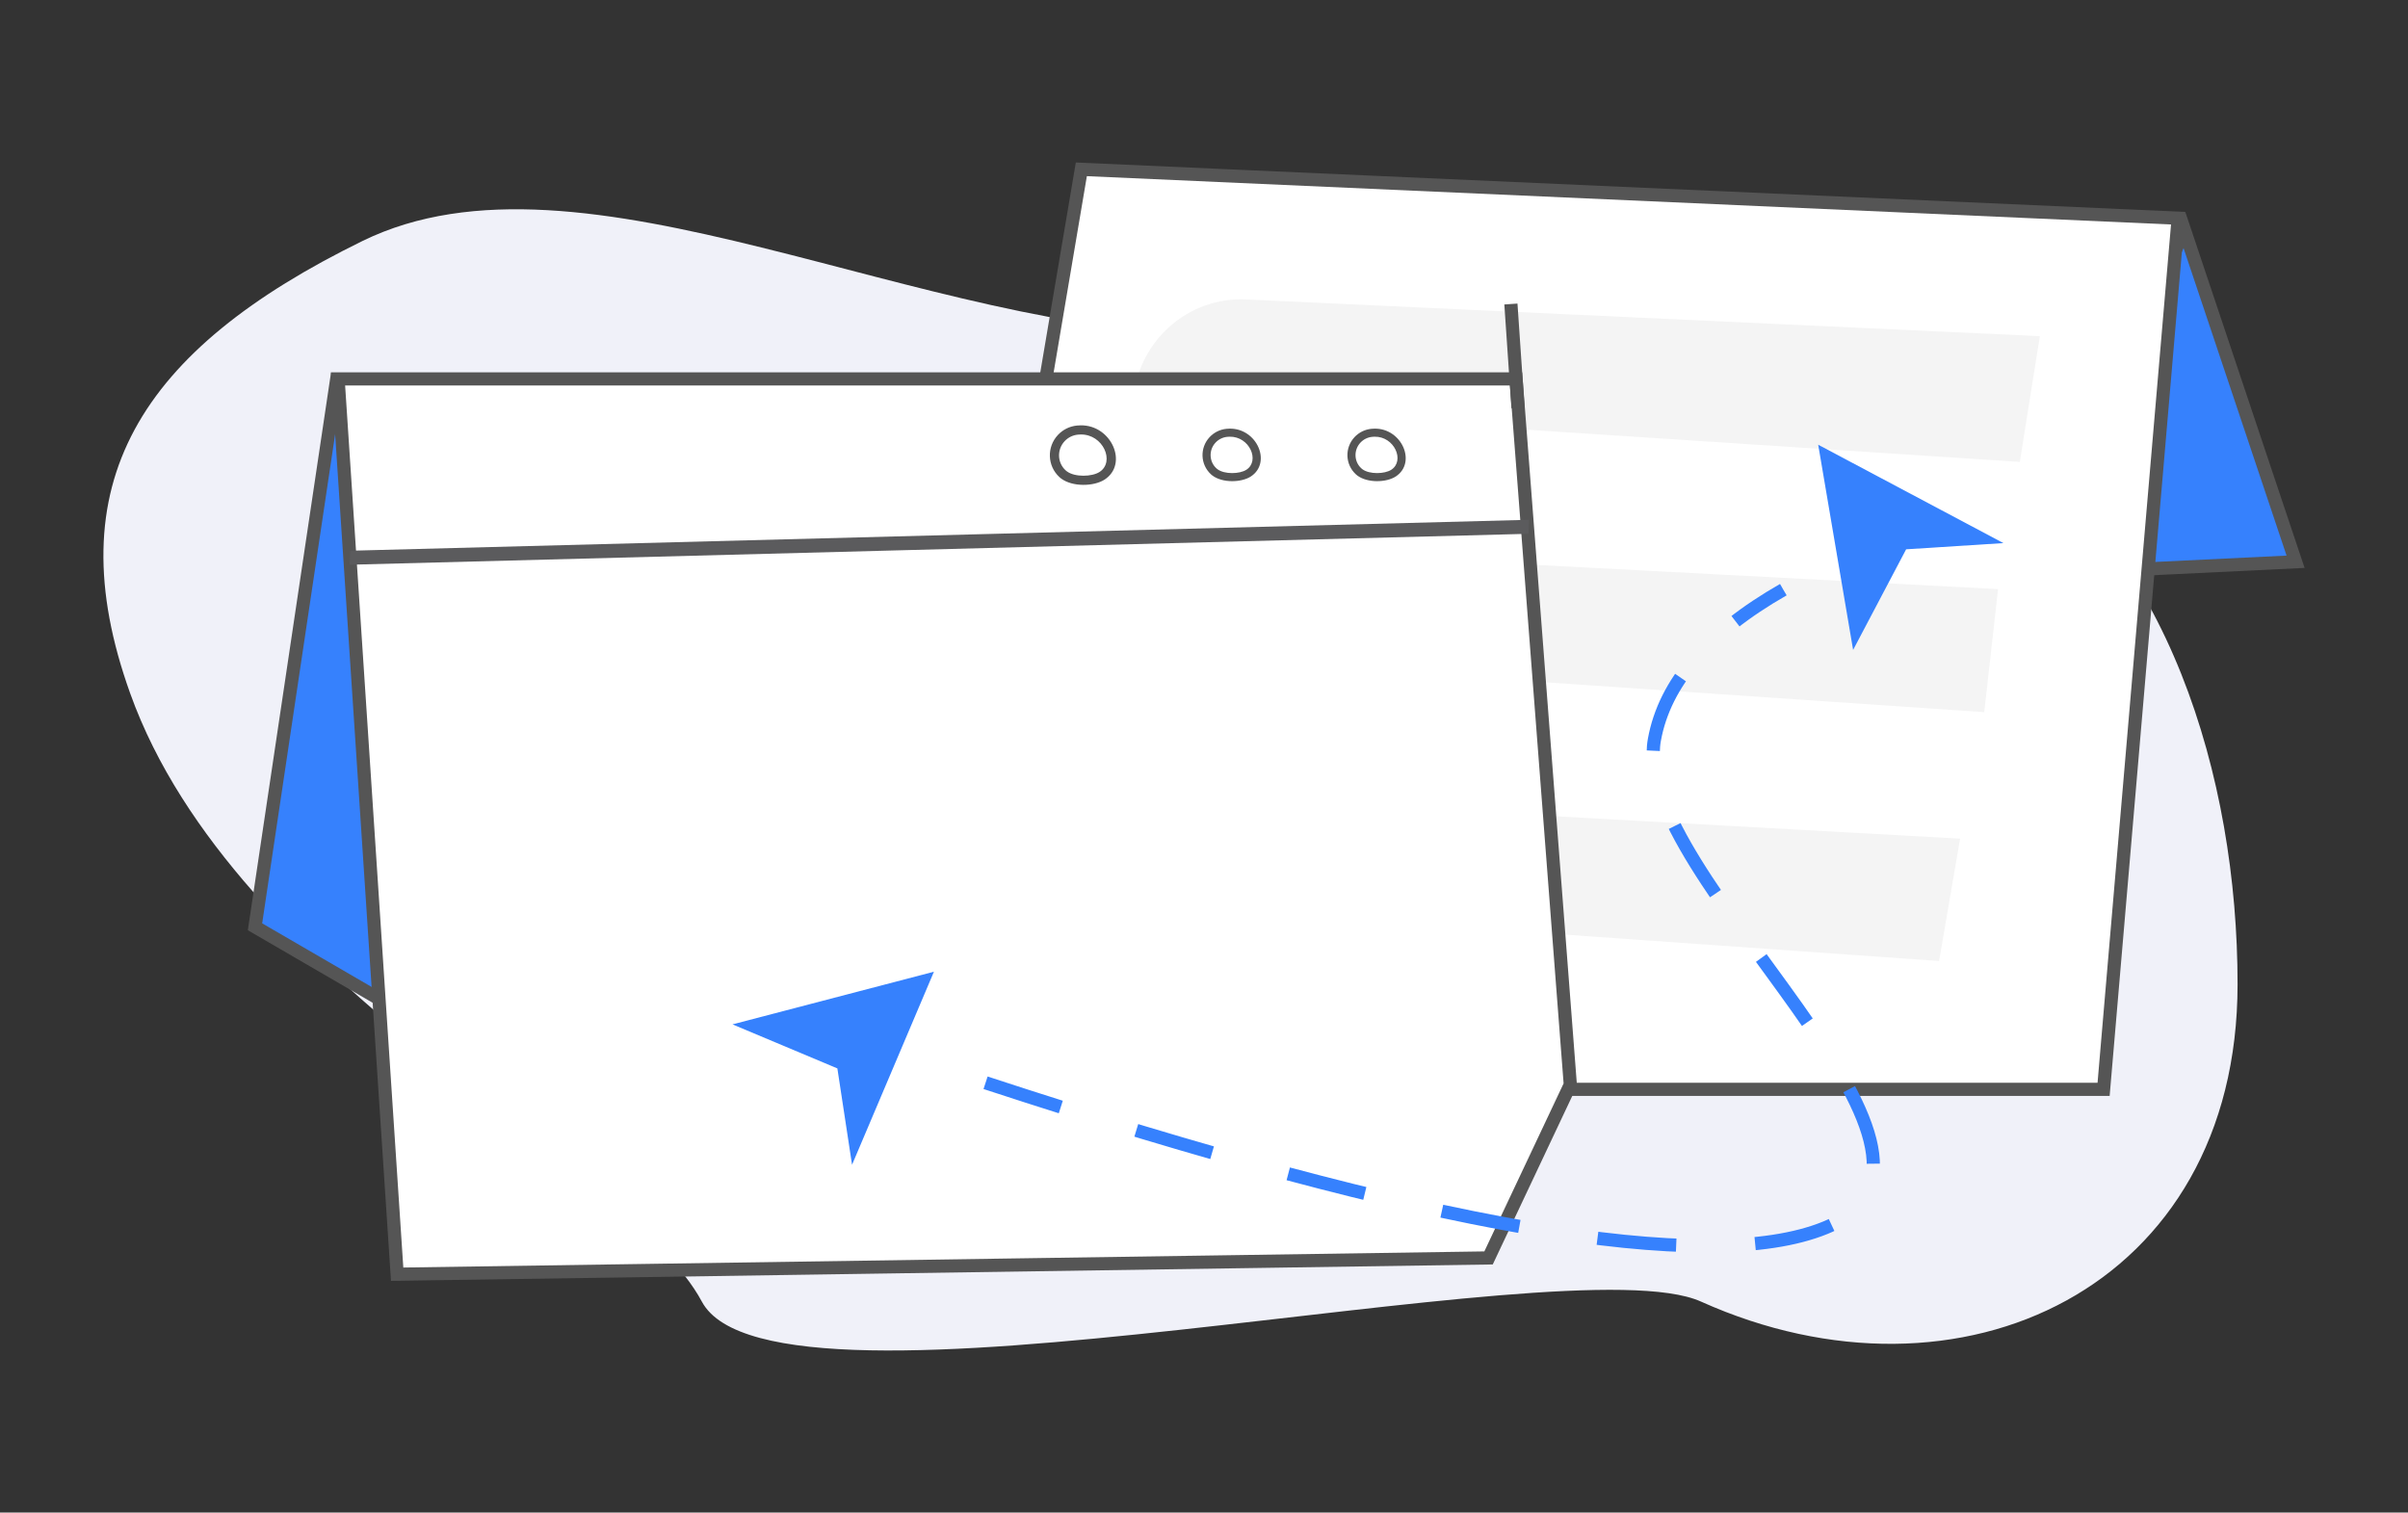 <svg xmlns:xlink="http://www.w3.org/1999/xlink" xmlns="http://www.w3.org/2000/svg" version="1.1" viewBox="0 0 1630 1024" height="1024px" width="1630px">
    <rect x="0" y="0" width="1630" height="1024" fill="#333333" stroke="none"/>
    <title>缺省页-无协作</title>
    <g fill-rule="evenodd" fill="none" stroke-width="1" stroke="none" id="页面-1">
        <g transform="translate(70, 110)" id="编组-11">
            <path fill="#F0F1F9" id="椭圆形备份-17" d="M405.068,771.146 C454.075,862.894 991.285,730.657 1081.371,771.146 C1256.815,850 1444.631,761.959 1444.631,556.325 C1444.631,415.653 1397.131,260.169 1282.219,186.425 C1161.536,108.978 968.358,116.797 757.497,116.797 C552.766,116.797 324.511,-19.897 175.331,53.164 C24.563,127.002 -32.701,217.708 18.111,359.38 C88.748,556.325 356.061,679.398 405.068,771.146 Z"></path>
            <path fill="#3681FD" stroke-width="8.916" stroke="#555555" id="路径-25" d="M1408.672,45.723 L1483.902,270.304 L1304.273,278.986 L1408.672,45.723 Z"></path>
            <path transform="translate(205.329, 371.985) scale(-1, 1) translate(-205.329, -371.985)" fill="#3681FD" stroke-width="8.916" stroke="#555555" id="路径-25备份" d="M253.958,154.783 L308.038,517.432 L173.888,595.386 L102.692,400.197 L253.958,154.783 Z"></path>
            <path fill="#FFFFFF" stroke-width="8.916" stroke="#555555" id="矩形备份-11" d="M661.975,4.629 L1404.433,37.72 L1359.096,567.313 L1353.945,627.485 L556.542,627.485 L661.975,4.629 Z"></path>
            <path fill-rule="nonzero" fill="#F4F4F4" id="路径备份-2" d="M773.997,262.152 L1282.497,288.832 L1273.155,372.127 L696.736,332.908 C697.756,313.067 706.475,294.455 720.97,281.18 C735.465,267.905 754.545,261.059 773.997,262.152 Z"></path>
            <path fill-rule="nonzero" fill="#F4F4F4" id="路径备份-12" d="M773.997,92.75 L1310.797,117.569 L1297.239,202.717 L696.736,163.506 C697.756,143.664 706.475,125.052 720.97,111.777 C735.465,98.502 754.545,91.656 773.997,92.75 Z"></path>
            <path fill-rule="nonzero" fill="#F4F4F4" id="路径备份-3" d="M754.053,429.952 L1256.815,457.755 L1242.591,540.595 L676.793,500.708 C677.812,480.867 686.532,462.255 701.027,448.98 C715.522,435.705 734.601,428.859 754.053,429.952 Z"></path>
            <path fill="#FFFFFF" stroke-width="8.916" stroke="#555555" id="矩形" d="M956.231,146.512 L992.953,624.318 L937.618,741.608 L198.836,752.629 L158.852,146.512 L956.231,146.512 Z"></path>
            <line stroke-width="8.916" stroke="#555555" id="路径-23备份-2" y2="166.085" x2="957.543" y1="95.817" x1="952.745"></line>
            <path stroke-dasharray="53.496,53.496" stroke-width="8.916" stroke="#3681FD" id="路径-26" d="M597.143,623.027 C896.089,721.167 1085.576,753.88 1165.604,721.167 C1285.646,672.097 1033.161,482.895 1049.881,390.78 C1056.856,352.348 1085.939,318.49 1137.129,289.207"></path>
            <polygon points="423.22 597.421 548.066 532.012 523.453 671.817 499.101 610.499" transform="translate(485.643, 601.914) rotate(13) translate(-485.643, -601.914)" fill="#3681FD" id="路径-27"></polygon>
            <polygon points="1145.547 267.525 1270.369 202.117 1245.772 341.941 1221.418 280.611" transform="translate(1207.958, 272.029) rotate(-72) translate(-1207.958, -272.029)" fill="#3681FD" id="路径-27备份"></polygon>
            <polygon points="167.025 262.842 965.002 241.894 964.645 251.377 166.667 272.324" fill-rule="nonzero" fill="#5B5B5D" id="路径-2备份-3"></polygon>
            <path transform="translate(861.75, 197.953) rotate(-3) translate(-861.75, -197.953)" fill-rule="nonzero" fill="#555555" id="路径-3备份-2" d="M861.338,180.137 C860.647,180.112 859.942,180.116 859.224,180.149 C854.846,180.345 850.686,182.132 847.535,185.172 C840.429,192.027 840.238,203.294 847.108,210.339 L848.017,211.189 C854.594,216.756 867.477,217.052 874.035,213.227 C888.796,204.62 879.822,180.791 861.338,180.137 Z M871.268,208.516 C866.618,211.228 856.269,210.99 851.68,207.109 L850.963,206.436 C846.297,201.647 846.429,193.838 851.353,189.088 C853.537,186.981 856.42,185.743 859.455,185.607 C860.028,185.581 860.584,185.578 861.125,185.597 C874.524,186.071 880.869,202.918 871.268,208.516 Z"></path>
            <path transform="translate(763.658, 197.953) rotate(-3) translate(-763.658, -197.953)" fill-rule="nonzero" fill="#555555" id="路径-3备份-7" d="M763.246,180.137 C762.555,180.112 761.85,180.116 761.132,180.149 C756.754,180.345 752.594,182.132 749.443,185.172 C742.337,192.027 742.146,203.294 749.015,210.339 L749.925,211.189 C756.501,216.756 769.384,217.052 775.943,213.227 C790.704,204.62 781.73,180.791 763.246,180.137 Z M773.176,208.516 C768.526,211.228 758.177,210.99 753.588,207.109 L752.87,206.436 C748.204,201.647 748.337,193.838 753.261,189.088 C755.445,186.981 758.328,185.743 761.363,185.607 C761.936,185.581 762.492,185.578 763.033,185.597 C776.432,186.071 782.776,202.918 773.176,208.516 Z"></path>
            <path transform="translate(662.947, 198.09) rotate(-3) translate(-662.947, -198.09)" fill-rule="nonzero" fill="#555555" id="路径-3备份-8" d="M662.481,177.899 C661.697,177.872 660.899,177.876 660.085,177.913 C655.123,178.135 650.409,180.161 646.838,183.606 C638.785,191.374 638.568,204.143 646.354,212.127 L647.384,213.091 C654.837,219.399 669.437,219.734 676.87,215.4 C693.598,205.646 683.428,178.641 662.481,177.899 Z M673.734,210.061 C668.465,213.134 656.736,212.865 651.536,208.466 L650.722,207.704 C645.434,202.276 645.585,193.427 651.165,188.044 C653.64,185.656 656.907,184.252 660.347,184.098 C660.996,184.069 661.626,184.065 662.239,184.087 C677.424,184.625 684.614,203.717 673.734,210.061 Z"></path>
        </g>
    </g>
</svg>